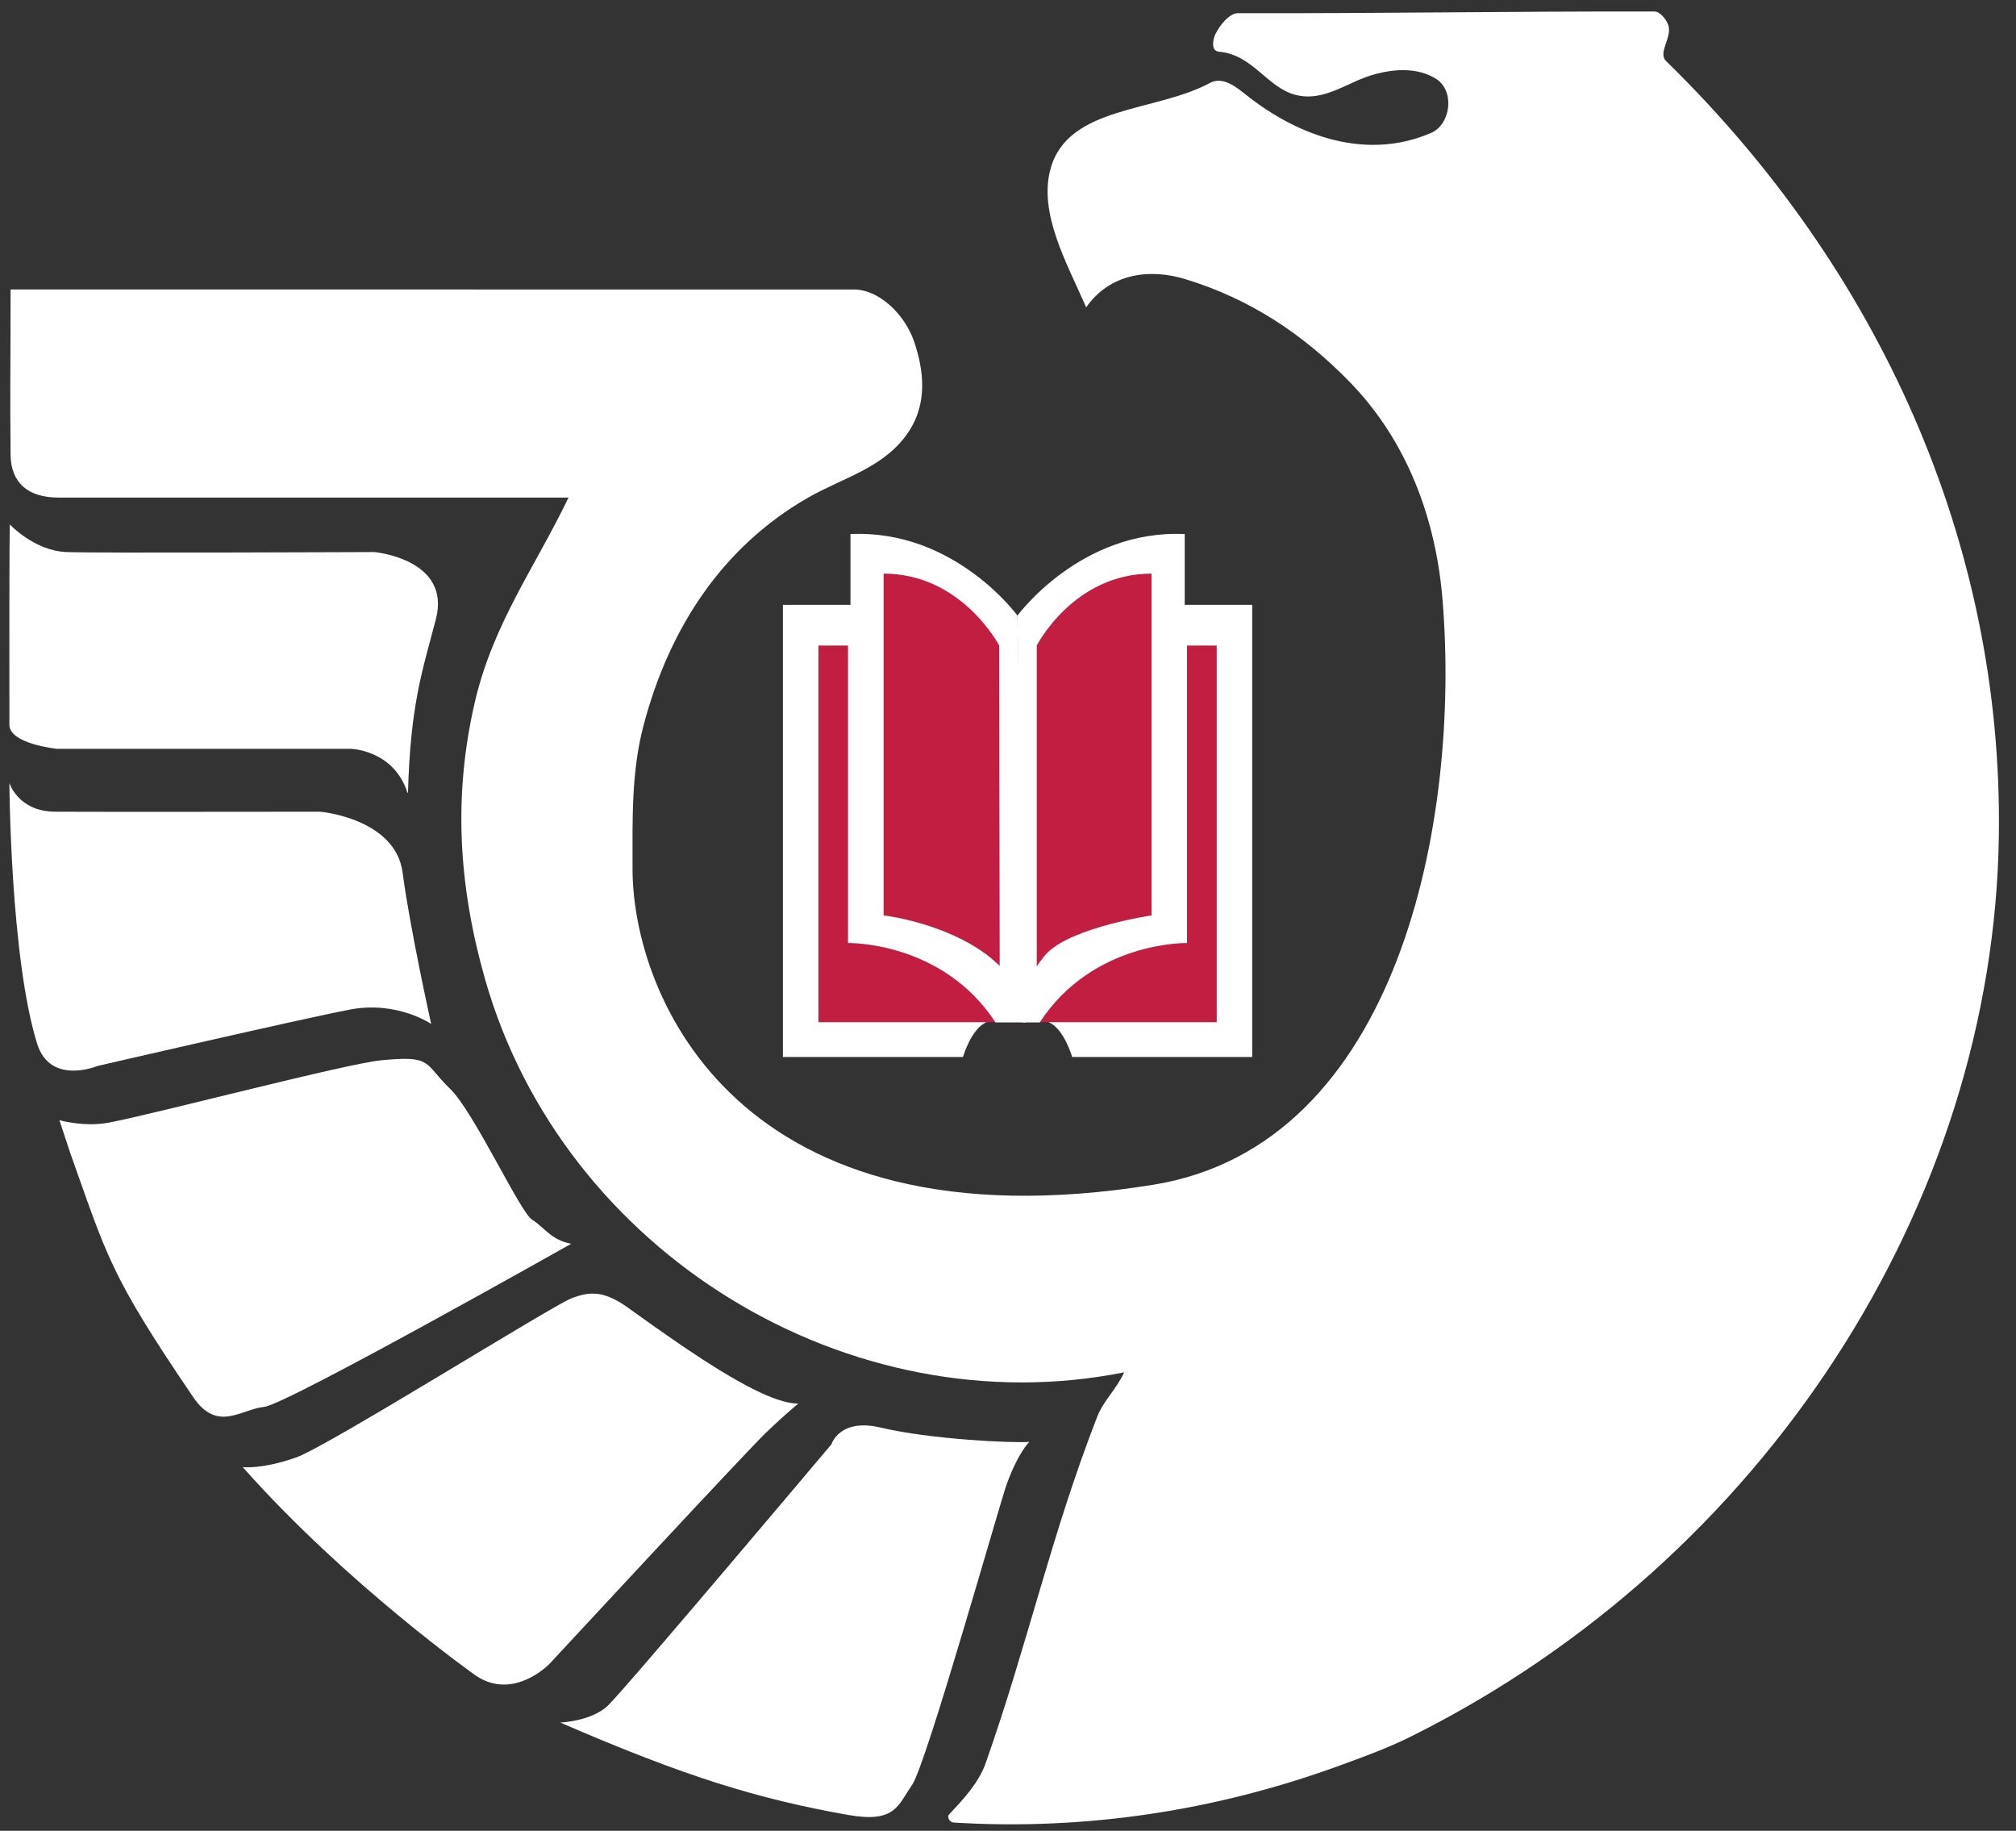 <?xml version="1.0" encoding="UTF-8" standalone="no"?>
<svg width="76px" height="69px" viewBox="0 0 76 69" version="1.1" xmlns="http://www.w3.org/2000/svg" xmlns:xlink="http://www.w3.org/1999/xlink">
    <rect x="0" y="0" width="76" height="69" fill="#333333" stroke="none"/>
    <!-- Generator: Sketch 39.1 (31720) - http://www.bohemiancoding.com/sketch -->
    <title>fdlp-emblem-logo-text-cmyk</title>
    <desc>Created with Sketch.</desc>
    <defs></defs>
    <g id="Welcome" stroke="none" stroke-width="1" fill="none" fill-rule="evenodd">
        <g id="First-Release" transform="translate(-1164, -2888)">
            <g id="footer" transform="translate(-1, 2650)">
                <g id="fdlp-emblem-logo-text-cmyk" transform="translate(1164.778, 238)">
                    <path d="M13.436,28.221 L2.36,28.221 C2.36,28.221 0.577,28.039 0.576,27.313 C0.566,19.437 0.595,19.767 0.595,19.767 C0.595,19.767 1.506,20.752 2.718,20.806 C3.748,20.852 14.33,20.806 14.33,20.806 C14.33,20.806 17.244,21.065 16.654,23.336 C16.143,25.293 15.694,26.546 15.602,29.892 L15.581,29.87 C15.056,28.251 13.436,28.221 13.436,28.221" id="Fill-2" fill="#FFFFFF"></path>
                    <path d="M1.623,39.34 C2.121,40.922 3.901,40.174 3.901,40.174 C3.901,40.174 11.628,38.389 13.417,38.049 C15.2,37.71 16.476,38.591 16.476,38.591 C16.476,38.591 15.67,34.953 15.401,32.895 C15.135,30.842 12.297,30.592 12.297,30.592 C12.297,30.592 3.622,30.602 2.296,30.592 C0.895,30.58 0.576,29.506 0.576,29.506 C0.576,29.506 0.61,36.096 1.623,39.34" id="Fill-3" fill="#FFFFFF"></path>
                    <path d="M18.134,26.414 C17.292,29.997 17.514,33.402 18.504,36.892 C21.449,47.252 32.277,53.788 42.6,51.721 C42.33,52.326 41.821,52.796 41.593,53.375 C39.844,57.86 38.985,61.894 37.382,66.445 C37.123,67.182 36.553,67.799 36.01,68.373 C35.896,68.493 36.039,68.683 36.167,68.689 C41.151,68.996 46.099,68.242 50.803,66.513 C51.713,66.182 52.582,65.863 53.444,65.431 C66.74,58.8 75.393,45.36 75.576,31.473 C75.726,20.463 71.056,10.128 63.028,2.299 C62.707,1.981 63.281,1.398 63.108,0.929 C63.028,0.711 62.787,0.434 62.601,0.434 C57.334,0.421 52.154,0.512 46.892,0.496 C46.577,0.496 46.207,0.934 46.034,1.301 C45.946,1.489 45.862,1.923 46.176,1.949 C47.451,2.06 47.975,3.283 49.044,3.571 C50.161,3.868 51.037,3.059 52.083,2.788 C52.834,2.591 53.675,2.548 54.354,2.968 C55.079,3.419 54.915,4.684 54.179,5.006 C51.804,6.039 49.232,5.205 47.165,3.549 C46.863,3.311 46.327,2.857 45.834,3.126 C43.788,4.233 40.497,3.977 39.831,6.344 C39.357,8.027 40.439,9.909 41.169,11.584 C42.055,10.308 43.555,10.104 44.913,10.522 C47.348,11.266 49.338,12.589 51.09,14.381 C53.285,16.629 54.359,19.579 54.605,22.625 C55.283,30.903 52.974,43.164 43.682,44.655 C28.054,47.169 24.068,37.552 24.068,32.749 C24.068,30.87 24.018,29.104 24.482,27.343 C25.436,23.717 27.419,20.625 30.693,18.751 C32.026,17.989 33.595,17.626 34.495,16.244 C35.178,15.195 35.06,13.98 34.682,12.872 C34.333,11.848 33.363,10.911 32.413,10.911 C21.745,10.911 9.908,10.91 0.621,10.91 C0.621,13.622 0.595,14.918 0.621,17.144 C0.632,18.194 1.285,18.752 2.409,18.752 L21.655,18.752 C20.417,21.33 18.821,23.493 18.134,26.414 Z" id="Fill-4" fill="#FFFFFF"></path>
                    <path d="M11.383,54.931 C12.574,54.515 21.073,49.183 21.788,48.921 C22.426,48.689 22.955,48.611 23.888,49.28 C26.393,51.081 29.024,52.9 30.319,52.9 C30.319,52.9 29.915,53.215 29.111,53.983 C28.351,54.71 20.94,62.706 20.94,62.706 C20.94,62.706 19.601,64.108 18.171,63.16 C18.171,63.16 13.302,59.724 9.373,55.294 C9.373,55.294 10.089,55.385 11.383,54.931" id="Fill-5" fill="#FFFFFF"></path>
                    <path d="M21.342,64.92 C21.342,64.92 22.503,64.877 23.13,64.291 C23.755,63.702 31.567,54.432 31.567,54.432 C31.567,54.432 31.867,53.443 33.4,53.799 C35.32,54.254 38.403,54.391 39.027,54.343 C39.027,54.343 38.623,54.71 38.177,55.926 C37.917,56.638 35.142,66.503 34.606,67.271 C34.07,68.042 33.981,68.719 32.191,68.402 C28.801,67.801 26.069,66.969 21.342,64.92" id="Fill-6" fill="#FFFFFF"></path>
                    <path d="M2.462,42.218 C2.462,42.218 3.4,42.489 4.339,42.308 C6.183,41.953 13.275,40.083 14.61,39.959 C16.531,39.777 16.174,40.048 17.198,41.045 C18.08,41.894 19.834,45.697 20.282,45.969 C20.726,46.239 20.993,46.737 21.755,46.876 C21.755,46.876 11.023,52.933 10.187,53.022 C9.296,53.113 8.423,53.997 7.509,52.661 C4.339,48.006 4.252,47.325 2.864,43.438 L2.462,42.218" id="Fill-7" fill="#FFFFFF"></path>
                    <polygon id="Fill-8" fill="#C11E42" points="30.99 38.524 46.09 38.524 46.09 24.259 30.99 24.259"></polygon>
                    <path d="M38.579,23.201 C38.579,23.201 36.212,19.946 32.283,20.128 L32.283,22.796 L29.737,22.796 L29.737,39.836 L36.524,39.836 C36.524,39.836 36.84,38.751 37.418,38.524 L31.077,38.524 L31.077,24.33 L32.191,24.33 L32.191,35.542 C32.191,35.542 35.739,35.459 37.75,38.532 L38.893,38.532" id="Fill-9" fill="#FFFFFF"></path>
                    <path d="M38.579,23.201 C38.579,23.201 40.957,19.946 44.884,20.128 L44.884,22.796 L47.428,22.796 L47.428,39.836 L40.641,39.836 C40.641,39.836 40.33,38.751 39.748,38.524 L46.09,38.524 L46.09,24.33 L44.971,24.33 L44.971,35.542 C44.971,35.542 41.429,35.459 39.42,38.532 L38.761,38.532" id="Fill-10" fill="#FFFFFF"></path>
                    <path d="M37.89,24.33 C37.89,24.33 36.482,21.619 33.533,21.619 L33.533,34.5 C33.533,34.5 35.902,34.772 37.55,36.083 L37.909,36.399 L37.89,24.33" id="Fill-11" fill="#C11E42"></path>
                    <path d="M39.306,24.33 C39.306,24.33 40.685,21.619 43.633,21.619 L43.633,34.5 C43.633,34.5 40.754,34.924 39.736,35.879 C39.538,36.066 39.306,36.423 39.306,36.423 L39.306,24.33" id="Fill-12" fill="#C11E42"></path>
                </g>
            </g>
        </g>
    </g>
</svg>